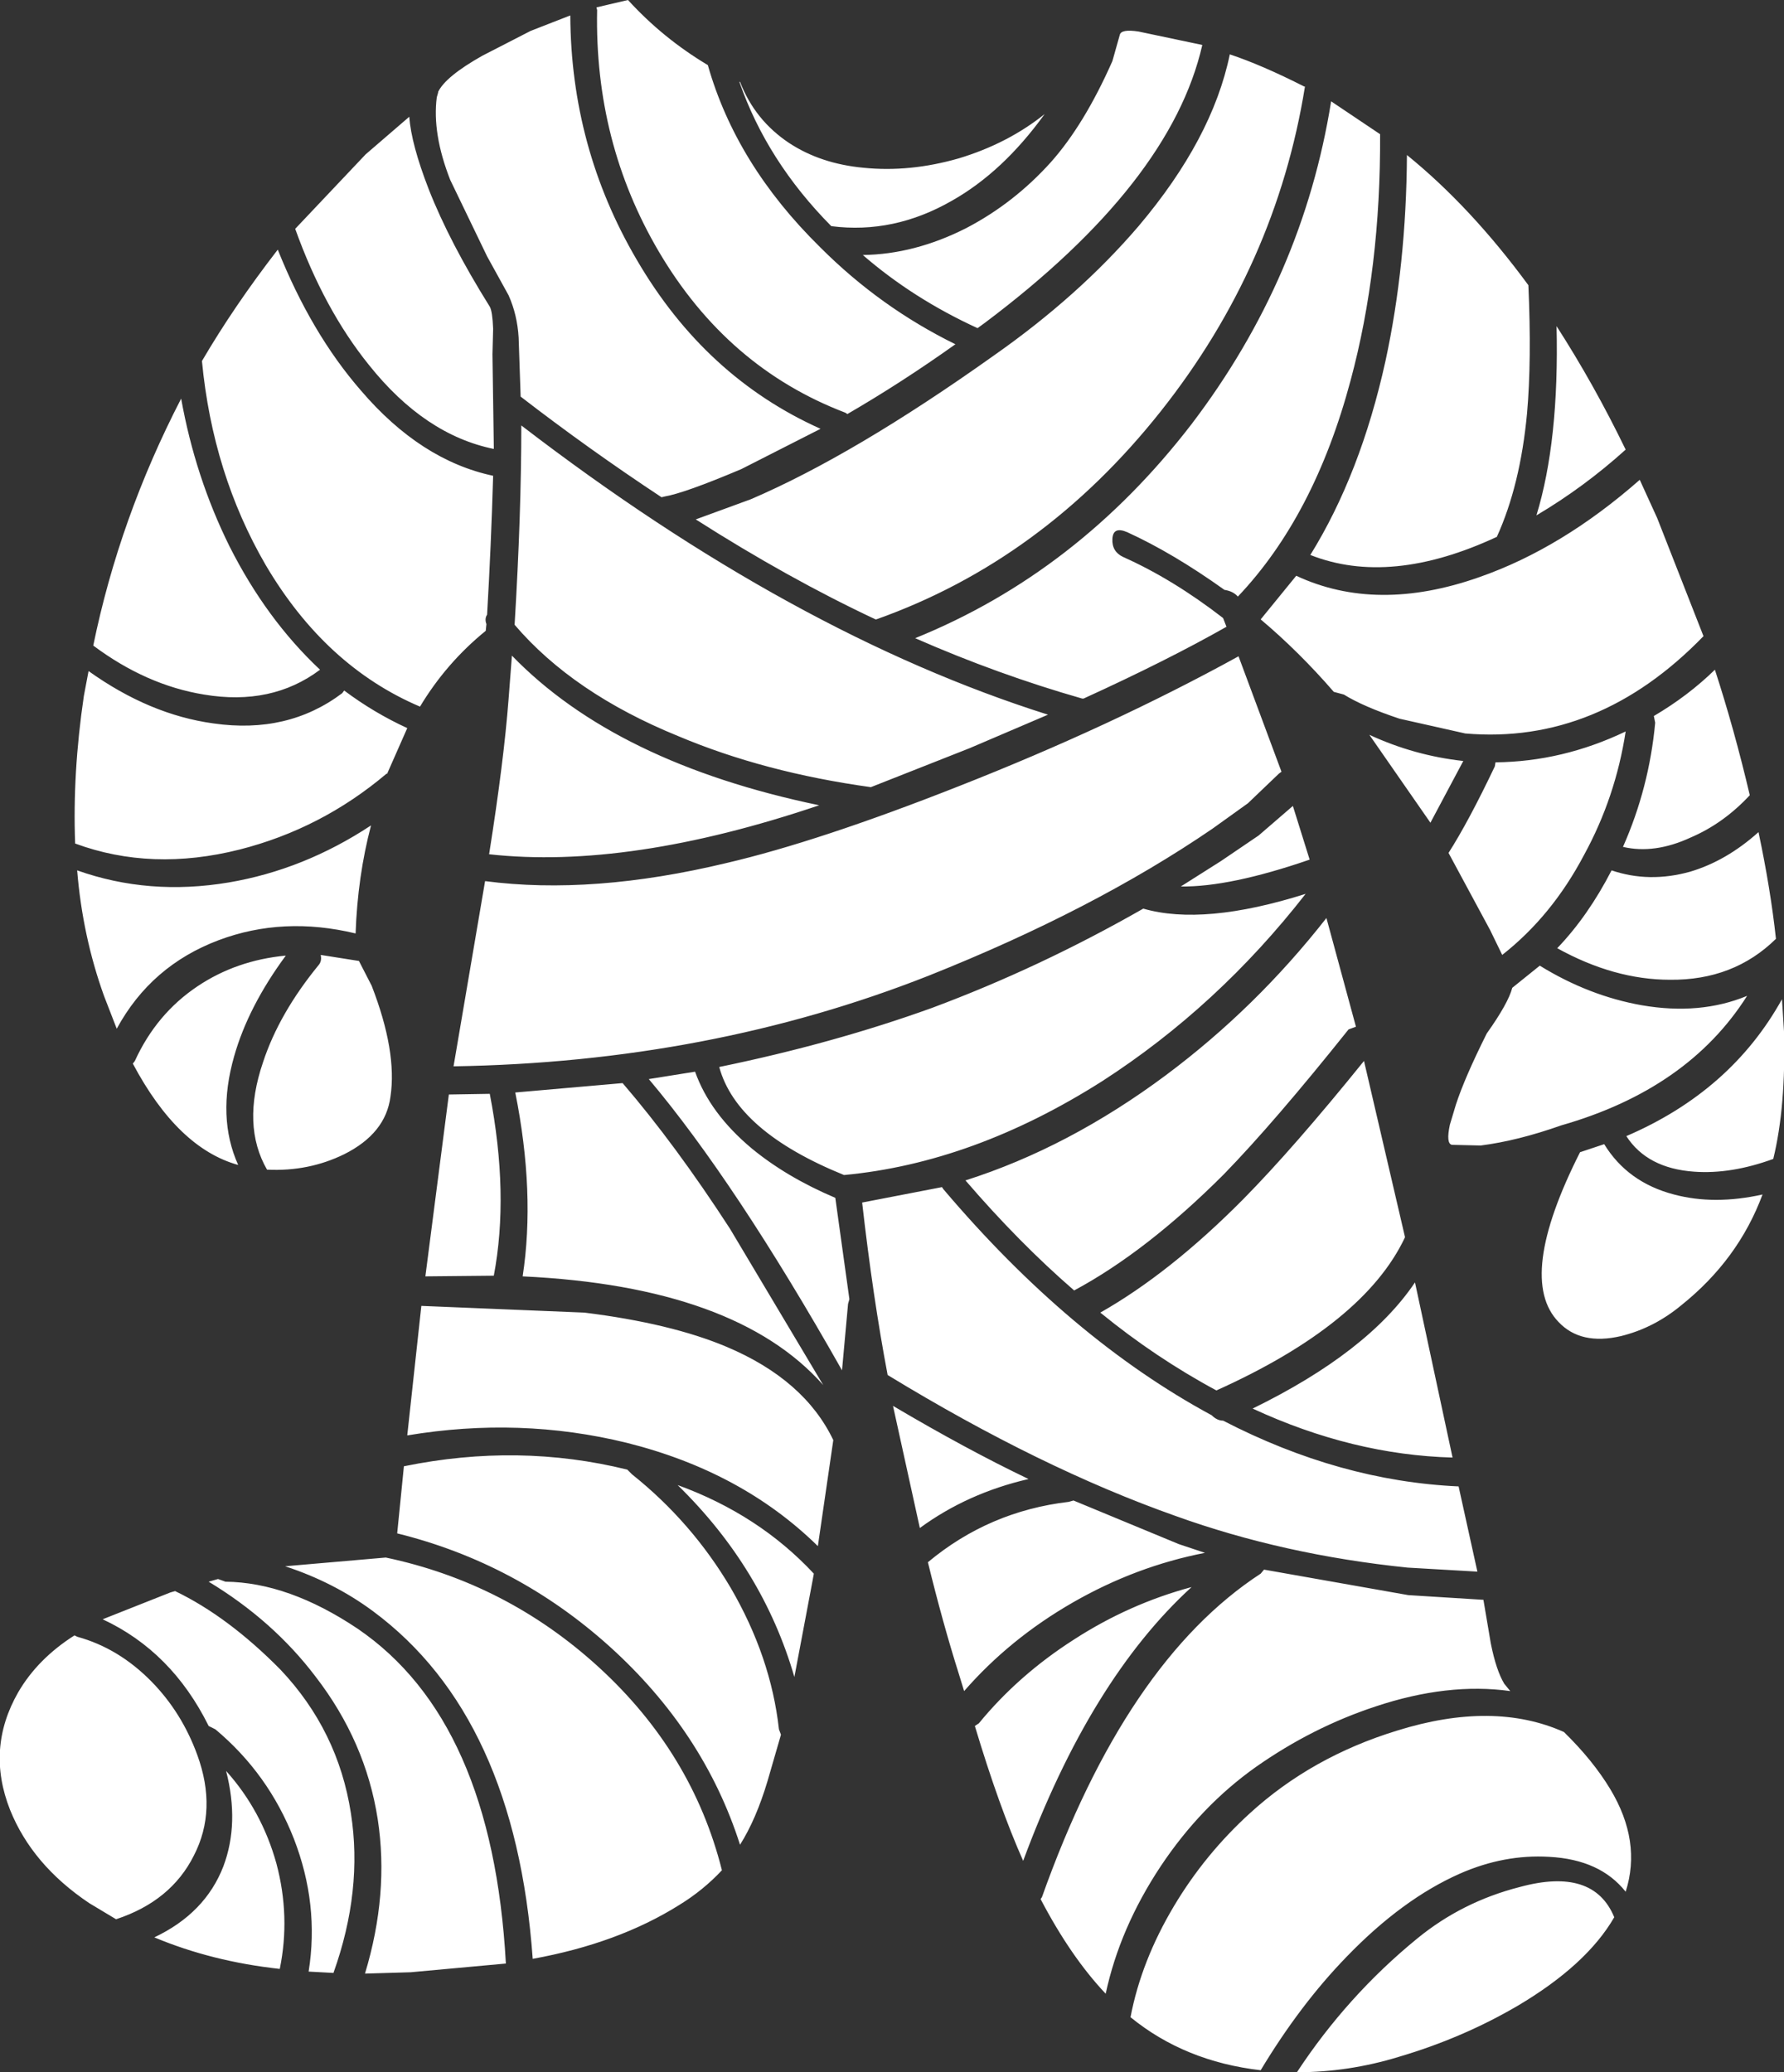 <?xml version="1.0" encoding="UTF-8" standalone="no"?>
<svg xmlns:ffdec="https://www.free-decompiler.com/flash" xmlns:xlink="http://www.w3.org/1999/xlink" ffdec:objectType="shape" height="154.4px" width="132.95px" xmlns="http://www.w3.org/2000/svg">
  <rect width="100%" height="100%" fill="#333333" stroke="none"/>
  <g transform="matrix(1.0, 0.0, 0.0, 1.0, 55.95, 48.0)">
    <path d="M35.7 -43.95 Q38.1 -43.15 41.25 -41.55 L41.3 -41.55 Q39.15 -28.2 30.55 -17.35 21.75 -6.25 9.35 -1.85 L9.3 -1.85 Q2.8 -4.9 -4.1 -9.3 L0.0 -10.8 Q7.7 -14.1 18.1 -21.5 24.45 -25.95 28.9 -31.15 34.4 -37.65 35.7 -43.95 M26.95 -43.45 L27.5 -45.4 Q27.6 -45.85 28.9 -45.65 L33.65 -44.65 Q31.3 -34.35 17.45 -23.95 L16.9 -23.55 Q12.1 -25.75 8.35 -29.0 12.2 -29.05 16.05 -31.0 19.6 -32.85 22.35 -35.9 24.85 -38.7 26.95 -43.45 M5.2 -29.55 Q9.65 -25.1 15.25 -22.35 11.25 -19.5 7.2 -17.15 L7.05 -17.25 Q-1.75 -20.6 -6.85 -29.25 -11.65 -37.4 -11.45 -47.25 L-11.5 -47.45 -9.15 -48.0 Q-6.55 -45.15 -3.2 -43.15 -1.1 -35.75 5.15 -29.6 L5.2 -29.55 M8.4 -35.5 Q11.85 -35.15 15.5 -36.2 19.15 -37.3 21.9 -39.5 18.8 -35.2 15.0 -33.05 10.65 -30.55 6.0 -31.15 1.2 -36.0 -0.85 -41.9 L-0.8 -41.9 Q0.3 -39.05 2.85 -37.35 5.2 -35.8 8.4 -35.5 M28.05 -8.35 Q27.0 -8.8 26.95 -7.85 26.9 -6.9 27.75 -6.5 31.45 -4.85 35.2 -1.95 L35.45 -1.3 Q31.05 1.2 24.8 4.05 L24.7 4.05 Q18.4 2.25 12.25 -0.45 24.35 -5.35 32.85 -16.4 41.15 -27.3 43.25 -40.45 L46.9 -38.0 Q46.95 -28.0 44.7 -19.65 42.0 -9.55 36.3 -3.55 35.95 -3.95 35.3 -4.05 31.45 -6.8 28.05 -8.35 M57.95 -26.75 Q58.2 -21.15 57.85 -17.2 57.35 -11.85 55.6 -8.0 47.65 -4.3 41.7 -6.65 45.45 -12.7 47.3 -21.1 48.85 -28.25 48.9 -36.45 53.65 -32.6 57.95 -26.75 M54.3 -5.0 Q60.45 -7.15 66.25 -12.25 L67.55 -9.4 71.0 -0.6 Q63.15 7.5 53.25 6.65 L48.35 5.55 Q45.65 4.65 44.2 3.75 L43.45 3.55 Q40.85 0.55 38.0 -1.85 L40.65 -5.1 Q46.65 -2.3 54.3 -5.0 M60.05 -23.7 Q62.85 -19.35 65.2 -14.5 62.1 -11.7 58.55 -9.6 60.25 -15.15 60.05 -23.7 M74.45 11.25 Q72.5 13.35 70.05 14.4 67.35 15.65 65.0 15.1 66.95 10.7 67.4 5.85 L67.3 5.35 Q69.85 3.85 71.85 1.9 73.3 6.35 74.45 11.25 M70.0 16.95 Q72.7 16.15 75.1 14.0 76.0 18.25 76.4 21.95 73.25 25.05 68.5 25.0 64.35 25.0 60.1 22.65 62.4 20.25 64.15 16.85 66.95 17.8 70.0 16.95 M62.1 15.7 Q59.7 20.25 56.0 23.15 L55.1 21.3 52.0 15.55 Q53.5 13.2 55.45 9.1 L55.5 8.8 Q60.5 8.75 65.2 6.5 64.45 11.4 62.1 15.7 M53.1 8.7 L50.65 13.3 46.1 6.75 Q49.45 8.3 53.1 8.7 M52.55 34.3 Q53.2 32.3 54.85 29.0 56.45 26.75 56.75 25.6 L58.8 23.95 Q62.45 26.2 66.4 26.9 70.75 27.65 74.25 26.2 69.85 33.15 60.4 35.85 57.15 37.0 54.4 37.35 L52.25 37.3 Q51.8 37.2 52.1 35.8 L52.55 34.3 M44.55 28.7 Q39.0 35.65 35.25 39.5 29.5 45.25 24.1 48.15 20.0 44.6 16.0 39.95 23.7 37.5 30.95 32.1 37.65 27.1 42.9 20.4 L45.1 28.5 44.55 28.7 M48.75 44.2 Q45.7 50.65 34.7 55.6 30.15 53.15 26.05 49.8 31.25 46.85 36.7 41.35 40.45 37.55 45.7 31.05 L48.75 44.15 48.75 44.2 M77.0 28.85 Q77.15 34.45 76.2 38.35 73.05 39.5 70.3 39.3 66.8 39.05 65.25 36.65 73.05 33.3 76.85 26.45 L77.0 28.85 M63.6 37.25 Q65.35 40.1 68.8 41.0 71.8 41.8 75.4 41.0 73.6 45.85 69.35 49.25 67.3 50.95 64.85 51.55 61.85 52.25 60.2 50.5 57.05 47.25 61.8 37.85 L63.6 37.25 M37.85 14.25 L40.4 12.05 41.65 16.05 Q35.7 18.1 32.05 18.05 L35.05 16.15 37.85 14.25 M39.55 9.5 L39.35 9.65 37.05 11.85 34.4 13.75 Q25.55 19.8 13.25 24.7 -3.1 31.15 -22.15 31.45 L-19.8 17.65 Q-11.8 18.7 -1.8 16.3 5.05 14.7 15.45 10.6 26.9 6.1 36.35 0.9 L39.55 9.5 M8.95 10.65 Q1.0 9.55 -5.4 6.85 -13.25 3.65 -17.6 -1.45 -17.1 -9.7 -17.1 -16.3 3.15 -0.75 22.15 5.25 L16.3 7.75 8.95 10.65 M14.35 40.6 Q23.8 51.75 34.35 57.45 34.75 57.85 35.2 57.85 43.9 62.35 52.75 62.75 L54.15 69.1 48.95 68.8 Q39.7 67.85 31.65 64.95 21.6 61.4 10.2 54.45 9.1 48.65 8.3 41.6 L14.25 40.45 14.35 40.6 M7.25 49.15 L6.8 54.1 Q-1.15 40.05 -7.6 32.4 L-4.15 31.85 Q-3.05 34.95 0.05 37.55 2.65 39.7 6.3 41.25 L7.35 48.8 7.25 49.15 M6.95 39.55 Q-1.05 36.3 -2.35 31.5 6.15 29.75 13.5 27.1 21.55 24.1 29.25 19.7 33.75 21.0 41.35 18.6 34.8 27.0 26.2 32.55 16.6 38.65 6.95 39.55 M32.85 70.25 Q25.3 77.15 20.3 90.65 18.5 86.6 16.7 80.6 L17.0 80.4 Q19.95 76.8 24.1 74.15 28.2 71.5 32.85 70.25 M33.85 67.7 Q28.7 68.7 24.0 71.4 19.3 74.1 15.9 78.0 L15.5 76.7 Q14.3 72.9 13.2 68.4 17.75 64.6 23.7 63.9 L24.05 63.8 31.9 67.05 33.85 67.7 M38.25 68.95 L49.0 70.85 54.6 71.2 55.15 74.45 Q55.55 76.45 56.15 77.45 L56.6 78.0 Q51.95 77.35 46.55 79.15 41.85 80.7 37.65 83.65 33.55 86.55 30.55 91.05 27.5 95.65 26.45 100.55 23.85 97.8 21.6 93.5 L21.7 93.35 Q27.95 75.8 38.0 69.25 L38.25 68.95 M10.6 56.75 Q16.1 60.0 20.7 62.2 16.15 63.25 12.6 65.85 L10.6 56.75 M4.6 69.8 L3.25 76.95 Q0.9 68.85 -5.45 62.65 0.6 64.85 4.7 69.25 L4.6 69.8 M5.0 67.2 Q-0.65 61.65 -9.25 59.5 -17.2 57.55 -25.6 58.95 L-24.55 49.3 -12.4 49.8 Q-5.95 50.6 -1.8 52.35 4.0 54.8 6.15 59.3 L5.0 67.2 M2.25 81.25 L1.25 84.7 Q0.4 87.55 -0.8 89.45 -3.5 81.0 -10.55 74.65 -17.45 68.45 -26.35 66.25 L-25.85 61.25 Q-17.3 59.5 -9.2 61.5 L-8.85 61.85 Q-4.4 65.4 -1.5 70.3 1.5 75.45 2.1 80.85 L2.25 81.25 M37.2 87.1 Q41.8 82.9 48.15 80.95 55.35 78.7 60.6 81.05 62.75 83.15 64.05 85.3 66.4 89.2 65.2 92.95 63.3 90.55 59.5 90.35 56.15 90.15 52.85 91.6 48.55 93.5 44.4 97.8 40.95 101.35 38.0 106.25 32.35 105.6 28.3 102.3 29.1 98.1 31.55 94.0 33.85 90.15 37.2 87.1 M57.3 92.6 Q62.8 91.1 64.35 94.85 62.3 98.4 57.15 101.45 53.05 103.85 48.3 105.25 44.55 106.4 40.7 106.4 44.45 100.7 49.65 96.45 53.0 93.7 57.3 92.6 M49.5 47.55 L52.3 60.6 Q44.85 60.4 37.4 56.95 46.0 52.75 49.5 47.55 M-13.45 -46.85 Q-13.4 -37.0 -8.5 -28.65 -3.4 -19.9 5.2 -16.05 L-0.7 -13.05 Q-4.95 -11.25 -6.45 -11.0 L-6.65 -10.95 Q-12.1 -14.55 -17.15 -18.45 L-17.3 -22.85 Q-17.4 -24.55 -18.05 -26.0 L-19.65 -28.9 -22.4 -34.6 Q-23.75 -38.05 -23.4 -40.75 L-23.3 -41.1 -23.3 -41.15 Q-22.75 -42.3 -20.0 -43.85 L-16.4 -45.7 -13.45 -46.85 M-28.7 -36.5 L-25.45 -39.3 Q-25.3 -37.25 -24.0 -33.9 -22.45 -29.95 -19.45 -25.15 -19.25 -24.8 -19.2 -23.5 L-19.25 -21.6 -19.15 -14.7 -19.15 -14.55 Q-24.3 -15.6 -28.45 -20.8 -31.8 -24.95 -33.95 -30.95 L-28.7 -36.5 M-19.7 -1.5 L-19.75 -1.0 Q-22.7 1.4 -24.65 4.65 -31.7 1.65 -36.15 -5.9 -40.1 -12.7 -40.9 -21.1 -38.5 -25.2 -35.25 -29.4 -32.75 -23.15 -29.05 -18.9 -24.6 -13.7 -19.2 -12.55 -19.35 -7.35 -19.65 -2.2 -19.85 -1.9 -19.7 -1.5 M-38.85 -7.3 Q-36.1 -1.85 -32.1 1.9 -35.7 4.6 -40.75 3.75 -45.05 3.05 -49.0 0.1 -47.05 -9.4 -42.45 -18.3 -41.4 -12.45 -38.85 -7.3 M-18.05 4.1 L-17.8 0.85 Q-10.05 8.85 5.1 12.0 -9.1 16.8 -19.5 15.65 -18.4 8.7 -18.05 4.1 M-27.1 9.65 L-27.15 9.65 Q-32.0 13.75 -38.1 15.3 -44.65 16.95 -50.35 14.85 -50.55 9.6 -49.7 3.85 L-49.35 2.0 Q-44.8 5.25 -40.05 5.9 -34.5 6.7 -30.45 3.65 L-30.3 3.45 Q-28.1 5.1 -25.6 6.25 L-27.1 9.65 M-32.05 23.15 L-29.2 23.6 -28.25 25.45 Q-26.35 30.35 -26.85 33.7 -27.2 36.45 -30.3 38.0 -32.95 39.3 -36.05 39.15 -37.95 35.85 -36.35 31.15 -35.15 27.5 -32.2 23.9 -31.95 23.6 -32.05 23.15 M-29.45 21.55 Q-34.85 20.25 -39.65 22.05 -44.7 23.95 -47.25 28.65 L-48.2 26.2 Q-49.8 21.75 -50.2 16.85 -44.85 18.75 -38.9 17.75 -33.3 16.8 -28.3 13.5 -29.3 17.3 -29.45 21.55 M-22.5 33.55 L-19.45 33.5 Q-18.0 41.0 -19.15 47.05 L-24.25 47.1 -22.5 33.55 M-38.2 38.8 Q-42.7 37.55 -46.05 31.25 L-45.9 31.05 Q-44.3 27.55 -41.25 25.5 -38.35 23.55 -34.65 23.2 -37.45 27.0 -38.5 30.7 -39.8 35.25 -38.2 38.8 M-9.55 32.7 Q-5.6 37.3 -1.55 43.55 L5.4 55.2 Q-1.1 47.85 -17.0 47.1 -16.05 40.9 -17.55 33.4 L-9.55 32.7 M-50.2 73.95 Q-47.1 74.8 -44.65 77.3 -42.4 79.6 -41.25 82.75 -39.75 86.85 -41.5 90.25 -43.2 93.65 -47.3 95.0 L-49.3 93.8 Q-53.55 90.95 -55.2 86.85 -57.0 82.3 -54.6 78.1 -53.15 75.6 -50.4 73.85 L-50.2 73.95 M-43.25 70.65 L-42.9 70.55 Q-38.95 72.45 -35.05 76.4 -30.75 80.95 -29.8 87.1 -28.9 92.85 -31.1 99.0 L-32.95 98.9 Q-32.15 93.9 -34.05 89.0 -35.95 84.15 -39.9 80.85 L-40.4 80.6 Q-43.15 75.05 -48.3 72.65 L-43.25 70.65 M-27.2 68.05 Q-18.2 69.95 -11.35 76.2 -4.35 82.6 -2.15 91.35 -3.55 92.85 -5.35 93.95 -9.9 96.8 -16.25 97.95 -17.55 79.9 -28.15 72.05 -31.05 69.9 -34.7 68.7 L-27.2 68.05 M-39.15 69.85 Q-34.45 69.9 -29.3 73.35 -19.25 80.2 -18.25 98.3 L-25.35 98.95 -28.75 99.05 Q-26.95 93.1 -27.8 87.55 -28.7 81.75 -32.45 76.9 -35.6 72.75 -40.4 69.85 L-39.7 69.65 -39.15 69.85 M-39.1 83.95 Q-36.45 86.9 -35.35 90.85 -34.3 94.8 -35.1 98.7 -40.15 98.15 -44.45 96.35 -40.65 94.55 -39.3 91.05 -38.1 87.85 -39.1 83.95" fill="#ffffff" fill-rule="evenodd" stroke="none"/>
  </g>
</svg>

